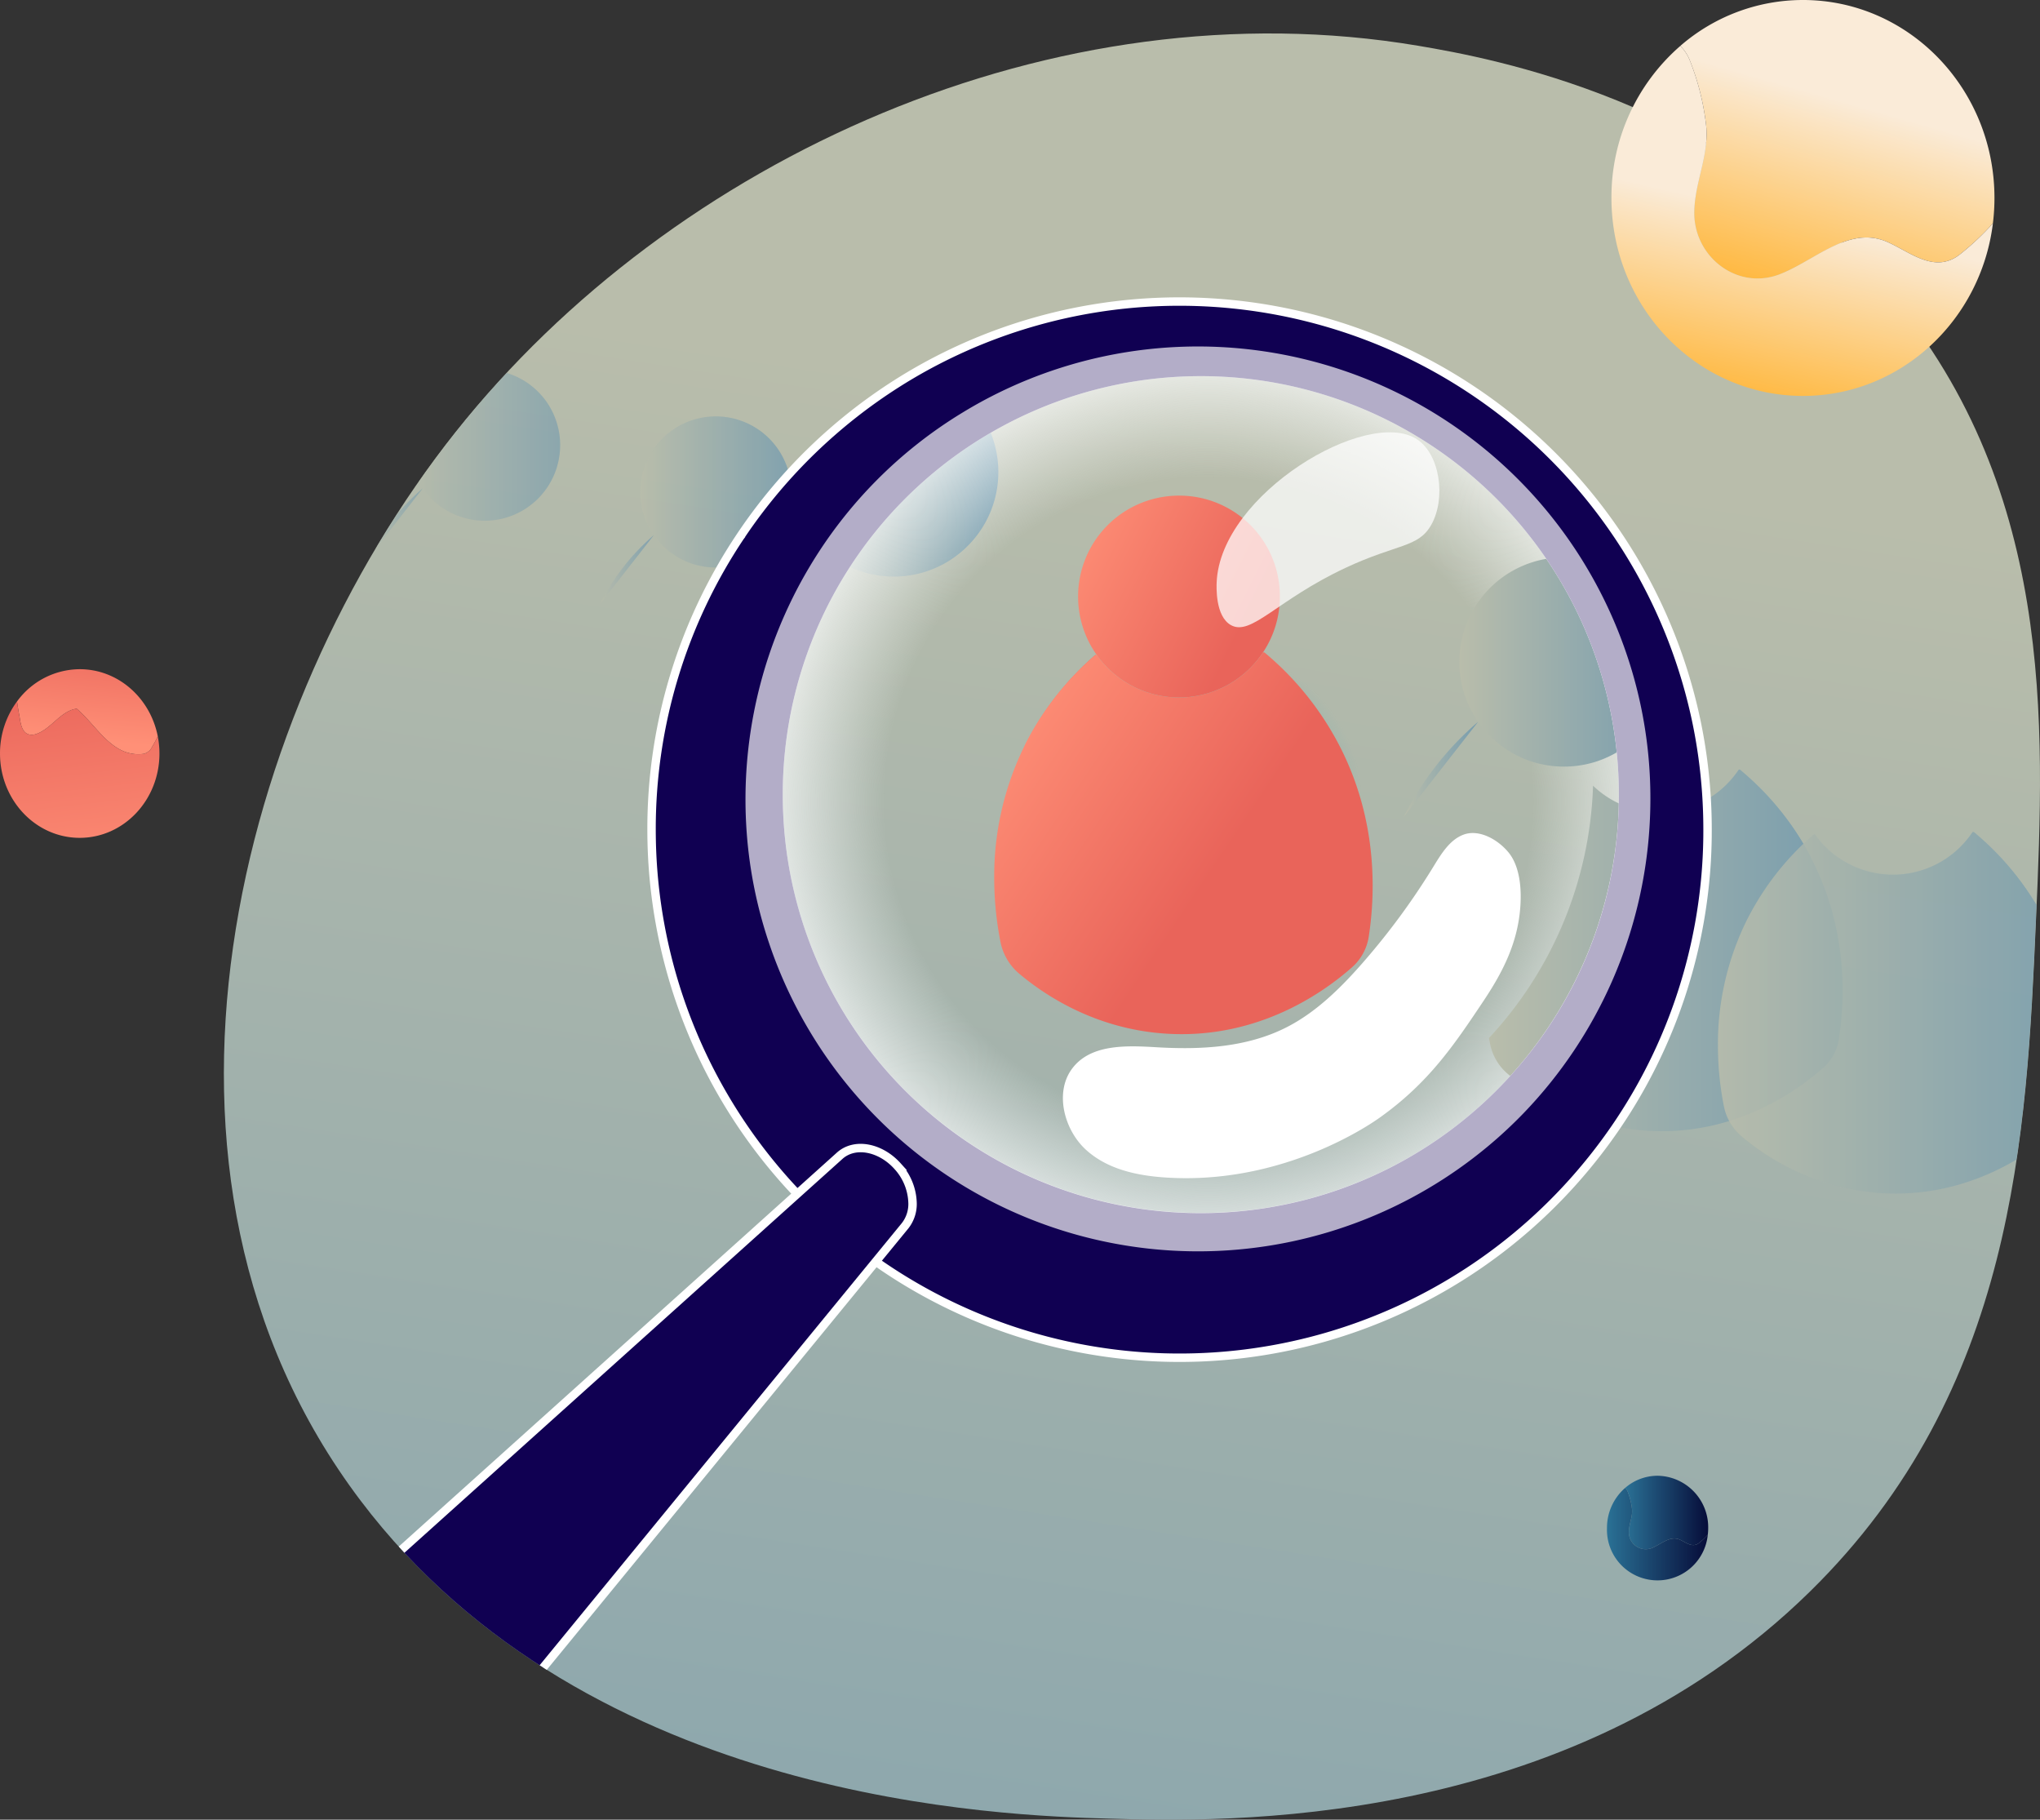 <svg xmlns="http://www.w3.org/2000/svg" xmlns:xlink="http://www.w3.org/1999/xlink" width="615.573" height="548.994" viewBox="0 0 615.573 548.994"><rect x="0" y="0" width="615.573" height="548.994" fill="#333333" stroke="none"/><defs><style>.a{fill:none;}.b{fill:url(#a);}.c{fill:url(#b);}.d{clip-path:url(#c);}.e{fill:url(#d);}.f{opacity:0.65;}.g{fill:url(#e);}.h{opacity:0.83;}.i{fill:url(#o);}.j{fill:url(#r);}.k{fill:url(#s);}.l{fill:url(#u);}.m{fill:url(#v);}.n{fill:url(#aa);}.o{fill:url(#ad);}.p{opacity:0.86;}.q{fill:#100052;stroke:#fff;}.q,.r{stroke-miterlimit:10;stroke-width:2.541px;}.r{fill:#b3adc8;stroke:#b3adc8;}.s{fill:url(#aj);}.t{fill:#fff;opacity:0.74;}.u{fill:url(#ak);}.v{fill:url(#am);}.w{fill:url(#an);}</style><linearGradient id="a" x1="0.471" y1="0.799" x2="0.644" y2="-0.475" gradientUnits="objectBoundingBox"><stop offset="0" stop-color="#ff9077"/><stop offset="1" stop-color="#e9645a"/></linearGradient><linearGradient id="b" x1="0.633" y1="1.385" x2="0.421" y2="-0.213" xlink:href="#a"/><clipPath id="c"><path class="a" d="M908.827,728.278c-31.254-.9-156.782-4.528-225.9-96.005-74.683-98.841-37.362-239.176,28.685-322.3,65.8-82.809,180.894-135.018,290.444-116.577,22.472,3.782,91.079,16.3,139.843,72,52.443,59.906,49.244,132.413,46.614,192.01-2.839,64.353-6.244,141.528-68.128,202.3C1046.5,732.254,942.391,729.248,908.827,728.278Z" transform="translate(-641.715 -189.69)"/></clipPath><linearGradient id="d" x1="0.528" y1="0.321" x2="0.414" y2="1.06" gradientUnits="objectBoundingBox"><stop offset="0" stop-color="#b9bdab"/><stop offset="1" stop-color="#769cae"/></linearGradient><linearGradient id="e" x1="0" y1="0.5" x2="1" y2="0.5" xlink:href="#d"/><linearGradient id="o" x1="0.001" y1="0.5" x2="1" y2="0.5" xlink:href="#d"/><radialGradient id="r" cx="0.5" cy="0.5" r="0.5" gradientTransform="translate(0)" gradientUnits="objectBoundingBox"><stop offset="0" stop-color="#4fa5ad"/><stop offset="0.321" stop-color="#55a8b0" stop-opacity="0"/><stop offset="0.679" stop-color="#f5fafa" stop-opacity="0"/><stop offset="1" stop-color="#fff"/></radialGradient><linearGradient id="s" x1="0" y1="0.5" x2="1" y2="0.5" xlink:href="#a"/><linearGradient id="u" x1="-0.088" y1="0.206" x2="0.811" y2="0.655" xlink:href="#a"/><linearGradient id="v" x1="0.009" y1="0.168" x2="0.581" y2="0.551" xlink:href="#a"/><linearGradient id="aa" x1="-0.001" y1="0.5" x2="1" y2="0.5" xlink:href="#d"/><linearGradient id="ad" x1="-0.002" y1="0.499" x2="1.001" y2="0.499" xlink:href="#d"/><linearGradient id="aj" x1="2.389" y1="4.419" x2="3.141" y2="2.244" gradientUnits="objectBoundingBox"><stop offset="0" stop-color="#fff"/><stop offset="0.321" stop-color="#fff" stop-opacity="0"/><stop offset="0.679" stop-color="#f5fafa" stop-opacity="0"/><stop offset="1" stop-color="#fff"/></linearGradient><linearGradient id="ak" y1="0.5" x2="1" y2="0.5" gradientUnits="objectBoundingBox"><stop offset="0" stop-color="#2a7195"/><stop offset="1" stop-color="#060c39"/></linearGradient><linearGradient id="am" x1="0.538" y1="0.354" x2="0.334" y2="1.011" gradientUnits="objectBoundingBox"><stop offset="0" stop-color="#faebd8"/><stop offset="1" stop-color="#ffb83f"/></linearGradient><linearGradient id="an" x1="0.487" y1="0.494" x2="0.359" y2="1.008" xlink:href="#am"/></defs><g transform="translate(-552.213 -176.319)"><g transform="translate(552.213 378.213)"><path class="b" d="M564.572,463.439c4.751-1.474,7.536-7.044,12.451-7.7,6.225,5.243,10.812,14.908,20.314,13.6a3.916,3.916,0,0,0,2.458-2.129,33.239,33.239,0,0,0,1.7-3.136c-2.262-11.568-11.948-20.263-23.555-20.263a23.565,23.565,0,0,0-18.918,9.727c.222,1.618.494,3.23.8,4.825C560.149,460.491,560.64,464.423,564.572,463.439Z" transform="translate(-553.882 -443.809)"/><path class="c" d="M598.125,470.368a3.916,3.916,0,0,1-2.458,2.129c-9.5,1.311-14.089-8.355-20.314-13.6-4.914.655-7.7,6.225-12.451,7.7-3.932.983-4.423-2.948-4.751-5.078-.309-1.6-.581-3.207-.8-4.825a26.272,26.272,0,0,0-5.136,15.714c0,14.052,10.77,25.442,24.055,25.442s24.054-11.39,24.054-25.442a26.982,26.982,0,0,0-.5-5.178A33.239,33.239,0,0,1,598.125,470.368Z" transform="translate(-552.213 -446.969)"/></g><g transform="translate(619.767 186.411)"><g class="d"><rect class="e" width="920.558" height="920.558" transform="translate(-208.564 -187.476)"/><g transform="translate(-4.315 80.888)"><g class="f" transform="translate(41.282 20.56)"><path class="g" d="M699.724,392.283a66.343,66.343,0,0,1,16.213-20.743Z" transform="translate(-692.908 -335.732)"/><path class="g" d="M771.261,370.769a68.273,68.273,0,0,1,17.2,21.323Z" transform="translate(-710.45 -335.543)"/><path class="g" d="M761.352,346.882A22.783,22.783,0,1,1,738.57,324.1,22.713,22.713,0,0,1,761.352,346.882Z" transform="translate(-696.846 -324.098)"/><path class="g" d="M775.259,435.176a11.52,11.52,0,0,1-3.727,6.858c-6.2,5.5-20.785,16.059-41.187,15.069a57.551,57.551,0,0,1-33.989-13.569,12.551,12.551,0,0,1-4.246-7.179,75.141,75.141,0,0,1-1.417-14.462,66.539,66.539,0,0,1,6.812-29.741l0-.009a66.294,66.294,0,0,1,15.953-20.519.311.311,0,0,1,.458.057,22.785,22.785,0,0,0,37.39-.572.313.313,0,0,1,.46-.068,68.222,68.222,0,0,1,16.931,21.1l0,.008C777.6,409.477,776.629,426.33,775.259,435.176Z" transform="translate(-690.693 -335.592)"/></g><g class="h" transform="translate(111.029 34.672)"><path class="g" d="M792.131,410.976a66.355,66.355,0,0,1,16.213-20.743Z" transform="translate(-785.315 -354.428)"/><path class="g" d="M863.668,389.462a68.265,68.265,0,0,1,17.2,21.323Z" transform="translate(-802.857 -354.239)"/><path class="g" d="M853.763,365.573c0,.115,0,.229-.005.345a22.694,22.694,0,0,1-3.695,12.1c-.063.094-.125.193-.193.288l-.031.047c-.115.168-.23.33-.345.5-.011.011-.016.021-.026.032-.125.177-.261.36-.4.538-.11.146-.225.288-.34.433s-.22.267-.334.4c-.131.162-.272.319-.413.475-.115.125-.225.251-.34.376l-.329.345c-.434.449-.888.873-1.353,1.285-.126.11-.251.22-.382.324-.4.335-.815.659-1.239.962-.136.1-.272.2-.413.3s-.272.183-.408.277c-.162.1-.329.209-.5.313-.189.12-.377.236-.57.345-.021.011-.037.021-.057.032-.183.109-.371.214-.559.319-.2.109-.408.214-.611.319-.674.339-1.374.648-2.09.925-.152.057-.3.115-.455.167-.277.1-.559.2-.846.288-.162.052-.325.1-.486.146-.193.057-.387.109-.591.162-.146.042-.292.078-.444.109-.313.078-.633.146-.956.209-.109.026-.22.042-.329.063-.366.068-.732.125-1.1.172-.016,0-.032.005-.047.005-.471.058-.941.1-1.417.136-.491.032-.987.048-1.484.048-.266,0-.528-.005-.789-.016-.35-.011-.7-.032-1.035-.057-.1-.005-.2-.016-.293-.026q-.306-.023-.611-.063c-.073-.011-.146-.016-.214-.026-.2-.026-.408-.057-.611-.088a22.6,22.6,0,0,1-2.722-.6c-.408-.121-.8-.246-1.2-.382-.638-.22-1.265-.47-1.876-.747l-.4-.188c-.115-.052-.235-.109-.345-.168-.162-.078-.329-.161-.491-.251-.183-.094-.365-.193-.548-.3s-.387-.219-.575-.334q-.855-.509-1.662-1.1c-.131-.094-.256-.183-.376-.277s-.23-.177-.34-.266c-.3-.235-.6-.481-.883-.731-.136-.115-.272-.235-.4-.361-.507-.46-.988-.94-1.448-1.448-.152-.162-.3-.329-.438-.5-.11-.12-.214-.251-.319-.377-.2-.24-.4-.485-.586-.737-.088-.115-.172-.229-.256-.345-.026-.031-.047-.068-.073-.1-.068-.094-.131-.189-.2-.282a22.788,22.788,0,1,1,41.481-13.027Z" transform="translate(-789.254 -342.795)"/><path class="g" d="M867.666,453.869a11.523,11.523,0,0,1-3.726,6.858c-6.2,5.5-20.786,16.059-41.188,15.069a57.551,57.551,0,0,1-33.989-13.569,12.551,12.551,0,0,1-4.245-7.178,75.073,75.073,0,0,1-1.418-14.463,66.551,66.551,0,0,1,6.812-29.741l0-.009a66.317,66.317,0,0,1,15.953-20.519.312.312,0,0,1,.459.057,22.785,22.785,0,0,0,37.39-.572.312.312,0,0,1,.46-.068,68.224,68.224,0,0,1,16.932,21.1l0,.008C870.005,428.17,869.037,445.023,867.666,453.869Z" transform="translate(-783.1 -354.288)"/></g><g transform="translate(148.653 23.792)"><path class="g" d="M845.459,417.619a91.909,91.909,0,0,1,22.458-28.734Z" transform="translate(-836.016 -343.217)"/><path class="g" d="M944.556,387.818a94.569,94.569,0,0,1,23.824,29.537Z" transform="translate(-860.317 -342.956)"/><path class="i" d="M867.716,365.843a22.544,22.544,0,0,1,.643,5.382c0,.115,0,.229-.005.345A31.842,31.842,0,0,1,867.716,365.843Z" transform="translate(-841.474 -337.567)"/><path class="g" d="M931.517,356.008a31.456,31.456,0,0,1-5.116,17.234v.005l-.266.392-.005.005c-.178.261-.355.522-.543.778s-.371.513-.565.763c-.172.22-.345.439-.522.658s-.345.423-.528.632c-.1.125-.209.251-.325.377-.125.146-.256.287-.392.433a.888.888,0,0,1-.12.131c-.183.2-.371.4-.565.6l-.068.067c-.209.214-.418.423-.632.627-.224.22-.454.434-.689.648s-.471.418-.711.627-.475.4-.716.6a.3.3,0,0,1-.026.021c-.24.193-.486.386-.732.569-.208.157-.413.314-.621.46-.162.121-.324.23-.486.34-.361.251-.722.5-1.092.727-.141.089-.282.177-.423.261-.152.1-.309.188-.465.282q-.353.212-.722.408c-.271.152-.549.3-.825.439s-.58.292-.873.433-.585.272-.883.4c-.272.12-.538.235-.815.345-.042.016-.078.032-.12.047-.225.089-.454.178-.685.262-.371.141-.747.277-1.123.4-.309.1-.612.2-.92.293a.224.224,0,0,1-.026.005c-.245.072-.491.14-.742.208-.386.1-.778.2-1.18.293-.319.073-.643.141-.967.2s-.658.125-.988.178c-.193.031-.386.063-.585.083a4.506,4.506,0,0,1-.476.068q-.972.126-1.959.188c-.282.021-.57.037-.857.042-.4.021-.8.026-1.2.026a31.512,31.512,0,0,1-5.79-.534c-.314-.057-.627-.12-.936-.188-.287-.063-.574-.125-.862-.2l-.063-.016c-.241-.057-.475-.12-.716-.188-.669-.183-1.332-.386-1.991-.617-.261-.089-.517-.183-.778-.282l-.125-.047c-.225-.084-.445-.173-.669-.266-.068-.026-.141-.052-.214-.084-.251-.109-.5-.214-.752-.329-.021-.011-.047-.021-.073-.032-.162-.073-.329-.152-.491-.229s-.324-.152-.486-.236c-.2-.094-.4-.193-.6-.3-.58-.3-1.155-.617-1.714-.956q-.313-.189-.627-.392c-.2-.12-.4-.251-.6-.386-.157-.1-.308-.2-.46-.309-.34-.235-.679-.48-1.009-.731-.192-.141-.386-.287-.574-.439-.235-.183-.47-.371-.7-.565l-.078-.063c-.2-.173-.4-.34-.591-.507-.057-.052-.109-.1-.167-.156-.188-.162-.376-.334-.559-.507a.61.61,0,0,0-.062-.057c-.194-.188-.387-.377-.575-.565-.052-.047-.1-.1-.152-.146-.156-.162-.318-.324-.47-.491-.073-.068-.136-.141-.2-.209-.146-.157-.288-.309-.434-.471-.047-.052-.094-.1-.136-.156-.188-.209-.371-.423-.553-.643s-.35-.423-.523-.637c-.151-.189-.3-.377-.439-.57-.121-.152-.241-.309-.35-.47a1.628,1.628,0,0,1-.116-.152c-.094-.131-.183-.261-.276-.392a31.2,31.2,0,0,1-3.548-6.653,147.75,147.75,0,0,1,44.71-39.014,31.635,31.635,0,0,1,12.625,12.85,31.157,31.157,0,0,1,2.508,6.265A31.551,31.551,0,0,1,931.517,356.008Z" transform="translate(-842.16 -328.38)"/><path class="g" d="M950.094,477.038a15.959,15.959,0,0,1-5.163,9.5c-8.585,7.622-28.792,22.246-57.055,20.876-22.833-1.108-39.087-12.08-47.084-18.8a17.383,17.383,0,0,1-5.88-9.943,103.993,103.993,0,0,1-1.965-20.035,92.178,92.178,0,0,1,9.437-41.2l.006-.013A91.847,91.847,0,0,1,864.489,389a.433.433,0,0,1,.635.078,31.564,31.564,0,0,0,51.795-.792.432.432,0,0,1,.637-.094,94.507,94.507,0,0,1,23.455,29.229l.006.011C953.334,441.438,951.992,464.784,950.094,477.038Z" transform="translate(-832.948 -343.023)"/></g><circle class="j" cx="143.589" cy="143.589" r="143.589" transform="translate(157.855 7.261)"/><g transform="translate(236.764 58.548)"><path class="k" d="M961.756,465.549a88.671,88.671,0,0,1,21.666-27.721Z" transform="translate(-952.647 -389.975)"/><path class="k" d="M1057.357,436.8a91.223,91.223,0,0,1,22.984,28.495Z" transform="translate(-976.091 -389.723)"/><path class="l" d="M1044.116,404.876a30.447,30.447,0,1,1-30.448-30.448A30.347,30.347,0,0,1,1044.116,404.876Z" transform="translate(-957.911 -374.428)"/><path class="m" d="M1062.7,522.872a15.391,15.391,0,0,1-4.98,9.164c-8.282,7.353-27.777,21.461-55.043,20.139-22.027-1.069-37.708-11.654-45.423-18.135a16.772,16.772,0,0,1-5.673-9.592,100.368,100.368,0,0,1-1.895-19.328,88.93,88.93,0,0,1,9.1-39.746l.006-.012a88.6,88.6,0,0,1,21.319-27.42.416.416,0,0,1,.613.075,30.45,30.45,0,0,0,49.968-.765.418.418,0,0,1,.614-.091,91.16,91.16,0,0,1,22.627,28.2l.006.011C1065.826,488.528,1064.532,511.05,1062.7,522.872Z" transform="translate(-949.687 -389.788)"/></g><g transform="translate(350.883 77.187)"><path class="g" d="M1113.394,493.578a91.9,91.9,0,0,1,22.458-28.734Z" transform="translate(-1103.951 -415.24)"/><path class="g" d="M1212.49,463.777a94.568,94.568,0,0,1,23.824,29.537Z" transform="translate(-1128.252 -414.978)"/><path class="g" d="M1198.763,430.686a31.426,31.426,0,0,1-1.8,10.519c-.2.57-.418,1.129-.653,1.683a31.155,31.155,0,0,1-2.665,5.032v.005l-.267.392,0,.005c-.178.261-.356.522-.544.779s-.371.512-.564.762-.371.475-.559.711a.573.573,0,0,0-.057.073c-.188.225-.377.449-.565.669a.192.192,0,0,0-.032.036c-.2.235-.407.46-.616.685-.167.189-.345.371-.523.554-.125.136-.256.272-.392.4-.168.172-.34.334-.507.5-.177.178-.36.345-.549.518l-.146.131c-.162.146-.334.3-.5.439-.225.193-.45.387-.674.57-.136.115-.272.22-.408.324-.146.12-.293.235-.445.35-.224.168-.449.334-.674.5-.162.115-.324.229-.486.34-.36.251-.721.491-1.092.726-.14.089-.282.178-.423.261-.152.1-.309.189-.466.282-.235.136-.475.277-.721.408a1.01,1.01,0,0,1-.131.068s.005,0,0,.005c-.23.125-.46.245-.7.366-.288.151-.58.292-.873.433s-.585.272-.883.4c-.272.121-.538.235-.815.346-.042.015-.078.031-.12.047-.225.088-.455.177-.685.261-.371.141-.747.277-1.124.4-.308.1-.611.2-.919.293a.259.259,0,0,1-.026.005L1176,461c-.193.057-.387.109-.58.162-.387.1-.779.2-1.181.292-.318.073-.642.141-.967.2s-.658.125-.987.178c-.193.031-.387.063-.586.084-.156.031-.313.052-.475.068q-.971.125-1.959.188c-.282.02-.569.036-.857.042-.4.021-.8.026-1.2.026a31.58,31.58,0,0,1-5.79-.533c-.313-.058-.627-.121-.935-.189s-.617-.136-.925-.214c-.24-.057-.475-.12-.715-.188-.669-.183-1.333-.386-1.991-.617-.261-.088-.517-.183-.778-.282l-.125-.048c-.225-.084-.445-.172-.669-.266-.068-.026-.141-.057-.214-.084-.251-.109-.5-.214-.752-.329a.677.677,0,0,0-.073-.031c-.161-.073-.329-.152-.491-.23s-.324-.152-.486-.235c-.789-.386-1.557-.8-2.31-1.259q-.313-.188-.626-.392c-.2-.121-.4-.251-.6-.387-.146-.094-.287-.193-.428-.287-.5-.346-.988-.706-1.469-1.082-.125-.094-.245-.188-.365-.292-.157-.121-.314-.246-.465-.377-.189-.152-.377-.313-.559-.476-.146-.125-.293-.256-.434-.392-.136-.115-.272-.241-.4-.366-.026-.026-.052-.047-.073-.068-.193-.183-.387-.371-.574-.565-.178-.172-.35-.344-.518-.522s-.35-.365-.517-.554c-.016-.016-.032-.026-.037-.042-.151-.162-.3-.324-.439-.491-.131-.141-.256-.288-.382-.439-.036-.048-.078-.094-.115-.141-.125-.146-.251-.3-.371-.45-.152-.188-.3-.376-.444-.569-.183-.236-.361-.476-.538-.722-.005-.005-.005-.011-.011-.016-.094-.125-.188-.256-.277-.386a31.571,31.571,0,0,1,16.184-48.081,30.845,30.845,0,0,1,6.161-1.328,31.9,31.9,0,0,1,3.553-.2,31.371,31.371,0,0,1,13.864,3.2,146.759,146.759,0,0,1,8.021,16.843,28.7,28.7,0,0,1,6.851-.82c.1,0,.214,0,.318,0A31.483,31.483,0,0,1,1198.763,430.686Z" transform="translate(-1109.407 -399.123)"/><path class="g" d="M1218.028,553a15.953,15.953,0,0,1-5.162,9.5c-8.586,7.622-28.793,22.246-57.056,20.876-22.832-1.108-39.087-12.08-47.083-18.8a17.387,17.387,0,0,1-5.88-9.943,104.062,104.062,0,0,1-1.964-20.035,92.175,92.175,0,0,1,9.436-41.2l.007-.013a91.845,91.845,0,0,1,22.1-28.423.433.433,0,0,1,.635.078,31.564,31.564,0,0,0,51.794-.793.432.432,0,0,1,.637-.094,94.484,94.484,0,0,1,23.455,29.229l.007.011C1221.27,517.4,1219.927,540.743,1218.028,553Z" transform="translate(-1100.883 -415.046)"/></g><g transform="translate(386.061 96.413)"><path class="n" d="M1183.762,484.92c.1-.094.208-.183.313-.272l-.157.2Z" transform="translate(-1156.385 -439.322)"/><path class="g" d="M1247.544,483.67a86.414,86.414,0,0,1,21.771,26.991Z" transform="translate(-1172.026 -439.082)"/><path class="g" d="M1236.451,453.435a28.726,28.726,0,0,1-4.677,15.75c-.078.125-.162.245-.246.365-.031.042-.057.089-.089.131-.12.173-.24.345-.36.512a.984.984,0,0,1-.084.115c-.125.183-.261.361-.4.538a1.184,1.184,0,0,0-.073.1c-.1.125-.2.256-.3.381-.109.141-.229.288-.345.429-.015.021-.036.042-.052.063-.1.12-.2.241-.3.361-.083.1-.172.2-.261.3-.125.146-.251.288-.386.429a.575.575,0,0,1-.078.084c-.168.188-.345.376-.528.559q-.807.831-1.678,1.593c-.151.131-.3.261-.454.387-.094.083-.188.161-.287.24-.177.146-.356.288-.538.429a.556.556,0,0,1-.125.094c-.068.053-.136.11-.2.157-.1.084-.209.162-.314.235-.161.12-.324.24-.5.355-.089.063-.177.126-.266.183-.1.073-.209.146-.319.22-.24.162-.48.319-.726.47s-.491.3-.742.449-.506.293-.763.429-.491.261-.737.386c-.157.078-.313.162-.475.236s-.318.156-.481.224c-.434.2-.873.392-1.322.575-.251.1-.506.2-.762.293l-.314.109c-.245.089-.491.173-.742.256-.308.1-.627.2-.94.288-.032.011-.057.016-.089.026-.068.02-.136.036-.2.057l-.47.125c-.256.068-.512.131-.773.188-.22.053-.439.1-.664.141-.674.136-1.353.251-2.043.34l-.12.016c-.282.036-.559.068-.842.094s-.59.052-.888.068c-.261.02-.528.031-.794.042-.078.005-.157.005-.235.005-.282.011-.565.016-.852.016-.272,0-.538-.005-.8-.016-.078,0-.157,0-.235-.005-.261-.005-.522-.021-.784-.036-.287-.016-.57-.037-.857-.063a.132.132,0,0,1-.041,0c-.266-.026-.534-.053-.8-.089-.33-.037-.654-.084-.977-.136-.293-.047-.586-.094-.873-.152q-.8-.148-1.583-.345c-.115-.026-.225-.052-.34-.084-.22-.057-.434-.115-.648-.177q-.839-.243-1.661-.533c-.266-.089-.528-.189-.79-.288s-.538-.214-.8-.329-.533-.23-.794-.35c-.528-.241-1.045-.5-1.557-.768l-.131-.068v-.005c-.146-.078-.293-.156-.445-.245-.1-.057-.209-.115-.308-.173s-.22-.131-.33-.193c-.031-.02-.068-.042-.1-.063-.2-.125-.4-.245-.6-.376-.036-.021-.067-.042-.1-.063a.217.217,0,0,1-.042-.032c-.214-.136-.429-.277-.632-.418-.152-.1-.3-.2-.449-.313-.13-.089-.261-.183-.387-.277-.177-.131-.35-.261-.522-.4-.13-.1-.261-.2-.392-.3-.042-.031-.084-.068-.125-.1-.078-.068-.152-.131-.23-.189-.172-.146-.345-.292-.513-.439-.235-.2-.465-.413-.694-.622-.136-.125-.266-.251-.4-.377.042-1.306.063-2.612.063-3.929,0-1.024-.016-2.043-.047-3.062v-.005a117.2,117.2,0,0,0-4.441-29.226,28.9,28.9,0,0,1,17.531-12.609,28.7,28.7,0,0,1,6.851-.82c.1,0,.214,0,.318,0A28.834,28.834,0,0,1,1236.451,453.435Z" transform="translate(-1156.254 -424.595)"/><path class="o" d="M1183.918,484.911a.425.425,0,0,0-.156.073" transform="translate(-1156.385 -439.386)"/><path class="g" d="M1253.078,565.2a14.559,14.559,0,0,1-4.719,8.68,78.032,78.032,0,0,1-28.38,16.079,68.951,68.951,0,0,1-23.756,2.994,70.18,70.18,0,0,1-26.07-6.417,75.9,75.9,0,0,1-16.952-10.759,15.719,15.719,0,0,1-2.812-3.078,15.923,15.923,0,0,1-2.566-6.01c-.11-.565-.225-1.155-.334-1.771a117.118,117.118,0,0,0,31.4-76.121c.131.126.262.251.4.377.229.209.46.418.694.622.168.146.34.292.513.439.078.057.152.121.23.189.042.031.083.068.125.1.131.1.261.2.392.3.172.136.345.266.522.4.126.094.257.188.387.277.146.109.3.214.449.313.2.141.418.282.632.418a.218.218,0,0,0,.042.032c.037.02.068.042.1.063.2.131.4.251.6.376.036.021.073.042.1.063.11.063.22.131.33.193s.2.115.308.173c.152.089.3.167.445.245.042.026.083.048.131.073.512.272,1.029.528,1.557.768.261.12.528.241.794.35s.533.225.8.329.523.2.789.288c.543.2,1.1.371,1.661.533.214.063.429.12.648.177.115.032.225.057.34.084q.783.2,1.583.345c.292.057.58.109.873.152.324.052.648.1.977.136.266.036.533.063.8.089a.132.132,0,0,0,.041,0c.288.026.57.048.857.063.261.015.522.031.784.036.078.005.157.005.235.005.266.011.533.016.8.016.287,0,.57-.005.852-.016.078,0,.156,0,.235-.005.266-.011.533-.021.794-.042.3-.016.6-.042.888-.068s.559-.058.842-.094l.12-.016c.69-.088,1.369-.2,2.043-.34.225-.042.444-.088.664-.141.261-.057.517-.12.773-.188l.47-.125c.068-.021.136-.037.2-.057.032-.011.057-.016.089-.026.313-.089.633-.188.94-.288.251-.083.5-.167.742-.256l.314-.109c.256-.094.512-.193.762-.293.45-.183.888-.371,1.322-.575.162-.068.324-.146.481-.224s.319-.157.476-.236c.245-.125.491-.256.737-.386s.512-.277.763-.429.5-.3.742-.449.486-.309.726-.47c.2-.131.392-.266.586-.4.172-.115.334-.235.5-.355.178-.125.351-.257.518-.392a.551.551,0,0,0,.125-.094c.183-.141.361-.282.538-.429.1-.078.194-.157.287-.24.152-.126.3-.257.454-.387q.871-.76,1.678-1.593c.183-.183.36-.371.528-.559a.576.576,0,0,0,.079-.084c.136-.141.261-.282.386-.429.089-.1.178-.2.261-.3.1-.12.2-.241.3-.361.016-.021.037-.042.052-.063.115-.141.236-.288.345-.429.1-.125.2-.256.3-.381.021-.032.047-.068.073-.1.136-.177.272-.355.4-.538a.984.984,0,0,0,.084-.115c.12-.168.24-.34.36-.512.032-.042.058-.088.089-.131a.405.405,0,0,1,.4-.172h.005a.41.41,0,0,1,.178.089c.585.491,1.191,1.014,1.818,1.562q.313.274.627.564c.214.189.423.387.642.586l.648.6c.22.2.439.413.658.622s.445.429.669.648.45.439.675.664.454.454.679.689.475.486.715.737.481.5.721.763c.214.224.423.454.638.689.236.257.465.512.7.774.47.533.946,1.076,1.421,1.636.235.277.475.559.711.847s.476.58.71.873c.12.141.235.288.355.433.1.136.209.277.319.413q.275.345.549.706c.152.2.3.4.46.6.131.173.261.35.392.528.235.313.47.632.7.956.9,1.248,1.793,2.555,2.665,3.924.23.361.46.721.685,1.087.021.032.042.068.063.1.267.433.534.872.795,1.316v.005c.141.236.277.47.418.711.063.1.12.209.183.319.177.313.361.638.538.956.162.288.318.58.476.873.272.5.538,1.008.8,1.526,0,.005.005.005.005.011C1256.041,532.665,1254.813,554,1253.078,565.2Z" transform="translate(-1147.49 -439.144)"/></g><g class="p" transform="translate(455.148 115.223)"><path class="g" d="M1250.456,535.826a83.994,83.994,0,0,1,20.521-26.257Z" transform="translate(-1241.828 -464.243)"/><path class="g" d="M1341.01,508.594a86.419,86.419,0,0,1,21.771,26.991Z" transform="translate(-1264.034 -464.004)"/><path class="g" d="M1328.468,478.357a28.84,28.84,0,1,1-28.84-28.84A28.752,28.752,0,0,1,1328.468,478.357Z" transform="translate(-1246.813 -449.517)"/><path class="g" d="M1346.071,590.123a14.579,14.579,0,0,1-4.717,8.68c-7.845,6.965-26.311,20.328-52.136,19.075a72.85,72.85,0,0,1-43.025-17.177,15.883,15.883,0,0,1-5.373-9.086,95.019,95.019,0,0,1-1.795-18.308,84.231,84.231,0,0,1,8.622-37.647l.006-.012a83.94,83.94,0,0,1,20.193-25.972.4.4,0,0,1,.581.071,28.842,28.842,0,0,0,47.33-.724.4.4,0,0,1,.583-.085,86.369,86.369,0,0,1,21.432,26.709l.005.009C1349.032,557.592,1347.806,578.925,1346.071,590.123Z" transform="translate(-1239.024 -464.066)"/></g><path class="q" d="M1129.845,434.271c-.091-.674-.193-1.348-.294-2.022.006-.005,0-.005,0-.005q-.722-4.816-1.733-9.525A159.406,159.406,0,0,0,893.659,317.426a160.1,160.1,0,0,0-48.452,42.279q-2.88,3.78-5.533,7.742c-.011.005-.011.005-.011.011a.334.334,0,0,0-.062.1l-.006.005a158.544,158.544,0,0,0-26.9,88.62c0,1.467.023,2.934.062,4.389a159.327,159.327,0,0,0,282.005,97.194c.527-.634,1.048-1.274,1.563-1.914a158.641,158.641,0,0,0,35.009-97.465c.006-.737.011-1.467.011-2.2A160.734,160.734,0,0,0,1129.845,434.271Zm-269.433,59.5a126.877,126.877,0,0,1-9.236-41.793q-.154-3.134-.153-6.3a127.411,127.411,0,0,1,254.783-3.325v.006c.034,1.1.051,2.208.051,3.319,0,1.427-.023,2.842-.068,4.258a127.441,127.441,0,0,1-245.377,43.837Z" transform="translate(-679.327 -296.858)"/><path class="r" d="M1122.26,444.345c.005-.005,0-.005,0-.005a133.8,133.8,0,0,0-6.6-34.952,135.387,135.387,0,0,0-11.343-25.28c-.742-1.279-1.5-2.548-2.271-3.794a135.248,135.248,0,0,0-182.473-45.705q-1.317.764-2.611,1.552a134.462,134.462,0,0,0-45.983,46.368q-2.71,4.545-5.034,9.27c-.006,0-.006,0-.006.006-.113.226-.226.458-.334.691a135.8,135.8,0,0,0-13.353,68.613,133.708,133.708,0,0,0,6.937,34.323v.005a135.324,135.324,0,0,0,214.5,60.277,133.362,133.362,0,0,0,10.833-10.046,135.421,135.421,0,0,0,37.687-85.958V459.7A135.036,135.036,0,0,0,1122.26,444.345Zm-40.876,92.89a128.179,128.179,0,0,1-15.862,14.424A127.367,127.367,0,0,1,860.8,456.787q-.154-3.134-.153-6.3a127.411,127.411,0,0,1,254.783-3.325v.006c.034,1.1.051,2.208.051,3.319,0,1.427-.023,2.842-.068,4.258A126.927,126.927,0,0,1,1081.384,537.235Z" transform="translate(-688.952 -301.667)"/><g transform="translate(0 255.385)"><path class="q" d="M848.123,651.851a10.621,10.621,0,0,1-2.251,6.812l-131.6,160.617-6.2,7.568q-2.007,2.453-4.218,4.792c-14.76,12.858-36.9,18.933-53.1,11.82-17.1-7.508-19.052-25.614-7.316-41.554q1.534-1.5,3.169-2.966l12.9-11.6,166.625-149.8c4.584-4.123,12.341-2.554,17.452,3.125A17.151,17.151,0,0,1,848.123,651.851Z" transform="translate(-635.998 -635.218)"/><path class="q" d="M707.56,869.933a41.428,41.428,0,0,1-3.218,4.72,49.142,49.142,0,0,1-6.311,6.61c-13.495,11.786-33.739,17.354-48.547,10.836-15.635-6.883-17.419-23.479-6.688-38.09a50,50,0,0,1,7.595-8.146,54.815,54.815,0,0,1,7.1-5.2c15.071-9.315,33.29-10.669,44.416-3.822C712.8,843.539,715.062,857.043,707.56,869.933Z" transform="translate(-635.998 -683.604)"/></g><path class="s" d="M1115.233,530.7c.526-10.042-2.544-14.243-3.632-15.567-3.184-3.874-8.854-7.081-13.541-5.354-4.158,1.531-6.728,5.776-9.115,9.672a212.915,212.915,0,0,1-21.5,29.2c-6.663,7.592-14,14.778-22.843,19.274-11.984,6.089-25.848,6.8-39.231,6-9.25-.548-20.216-1-25.681,6.787-5.014,7.145-2.1,18.167,4.369,24.1s15.366,7.817,23.849,8.4c36.259,2.481,63.32-16.965,64.851-18.054,14.825-10.552,22.463-21.967,31.066-34.826C1109.655,551.627,1114.619,542.419,1115.233,530.7Z" transform="translate(-719.658 -348.954)"/></g><path class="t" d="M1099.025,351.2c7.039,4.582,8.845,17.93,4.315,25.89-3.914,6.88-10.2,5.594-25.89,12.946-20.689,9.7-28.39,20.664-34.521,17.26-4.759-2.642-4.372-11.614-4.315-12.945C1039.76,367.737,1084.047,341.449,1099.025,351.2Z" transform="translate(-739.038 -228.787)"/></g></g><g transform="translate(1037.121 621.55)"><path class="u" d="M1202.708,771.037a20.244,20.244,0,0,1,1.263,4.914c.351,2.457-.842,4.634-.912,7.02a5.1,5.1,0,0,0,6.739,5.124c2.808-1.053,5.476-3.861,8.494-2.667,1.9.772,3.931,2.738,6.037.983a20.8,20.8,0,0,0,2.538-2.4,16.4,16.4,0,0,0,.125-2.023,15.532,15.532,0,0,0-15.27-15.781,14.915,14.915,0,0,0-9.78,3.661A3.325,3.325,0,0,1,1202.708,771.037Z" transform="translate(-1196.451 -766.205)"/><path class="u" d="M1222.545,787.6c-2.106,1.755-4.142-.211-6.037-.983-3.018-1.193-5.686,1.614-8.494,2.667a5.1,5.1,0,0,1-6.739-5.124c.07-2.387,1.264-4.563.912-7.02a20.244,20.244,0,0,0-1.263-4.914,3.323,3.323,0,0,0-.766-1.171,15.961,15.961,0,0,0-5.491,12.119,15.249,15.249,0,0,0,30.416,2.023A20.8,20.8,0,0,1,1222.545,787.6Z" transform="translate(-1194.667 -767.395)"/></g><g transform="translate(1038.467 176.319)"><path class="v" d="M1226.881,194.606a76.635,76.635,0,0,1,4.782,18.6c1.328,9.3-3.188,17.534-3.454,26.567-.531,13.549,12.486,24.176,25.5,19.394,10.627-3.985,20.722-14.612,32.146-10.1,7.173,2.922,14.877,10.361,22.848,3.719a78.859,78.859,0,0,0,9.606-9.088,62.317,62.317,0,0,0,.471-7.656c0-32.984-25.874-59.724-57.79-59.724a56.443,56.443,0,0,0-37.01,13.857A12.565,12.565,0,0,1,1226.881,194.606Z" transform="translate(-1203.203 -176.319)"/><path class="w" d="M1301.955,257.289c-7.97,6.642-15.674-.8-22.848-3.719-11.424-4.517-21.519,6.11-32.146,10.1-13.018,4.782-26.035-5.845-25.5-19.394.266-9.032,4.782-17.268,3.454-26.567a76.635,76.635,0,0,0-4.782-18.6,12.565,12.565,0,0,0-2.9-4.43,60.4,60.4,0,0,0-20.78,45.867c0,32.985,25.874,59.724,57.791,59.724,29.407,0,53.683-22.7,57.319-52.069A78.857,78.857,0,0,1,1301.955,257.289Z" transform="translate(-1196.451 -180.821)"/></g></g></svg>